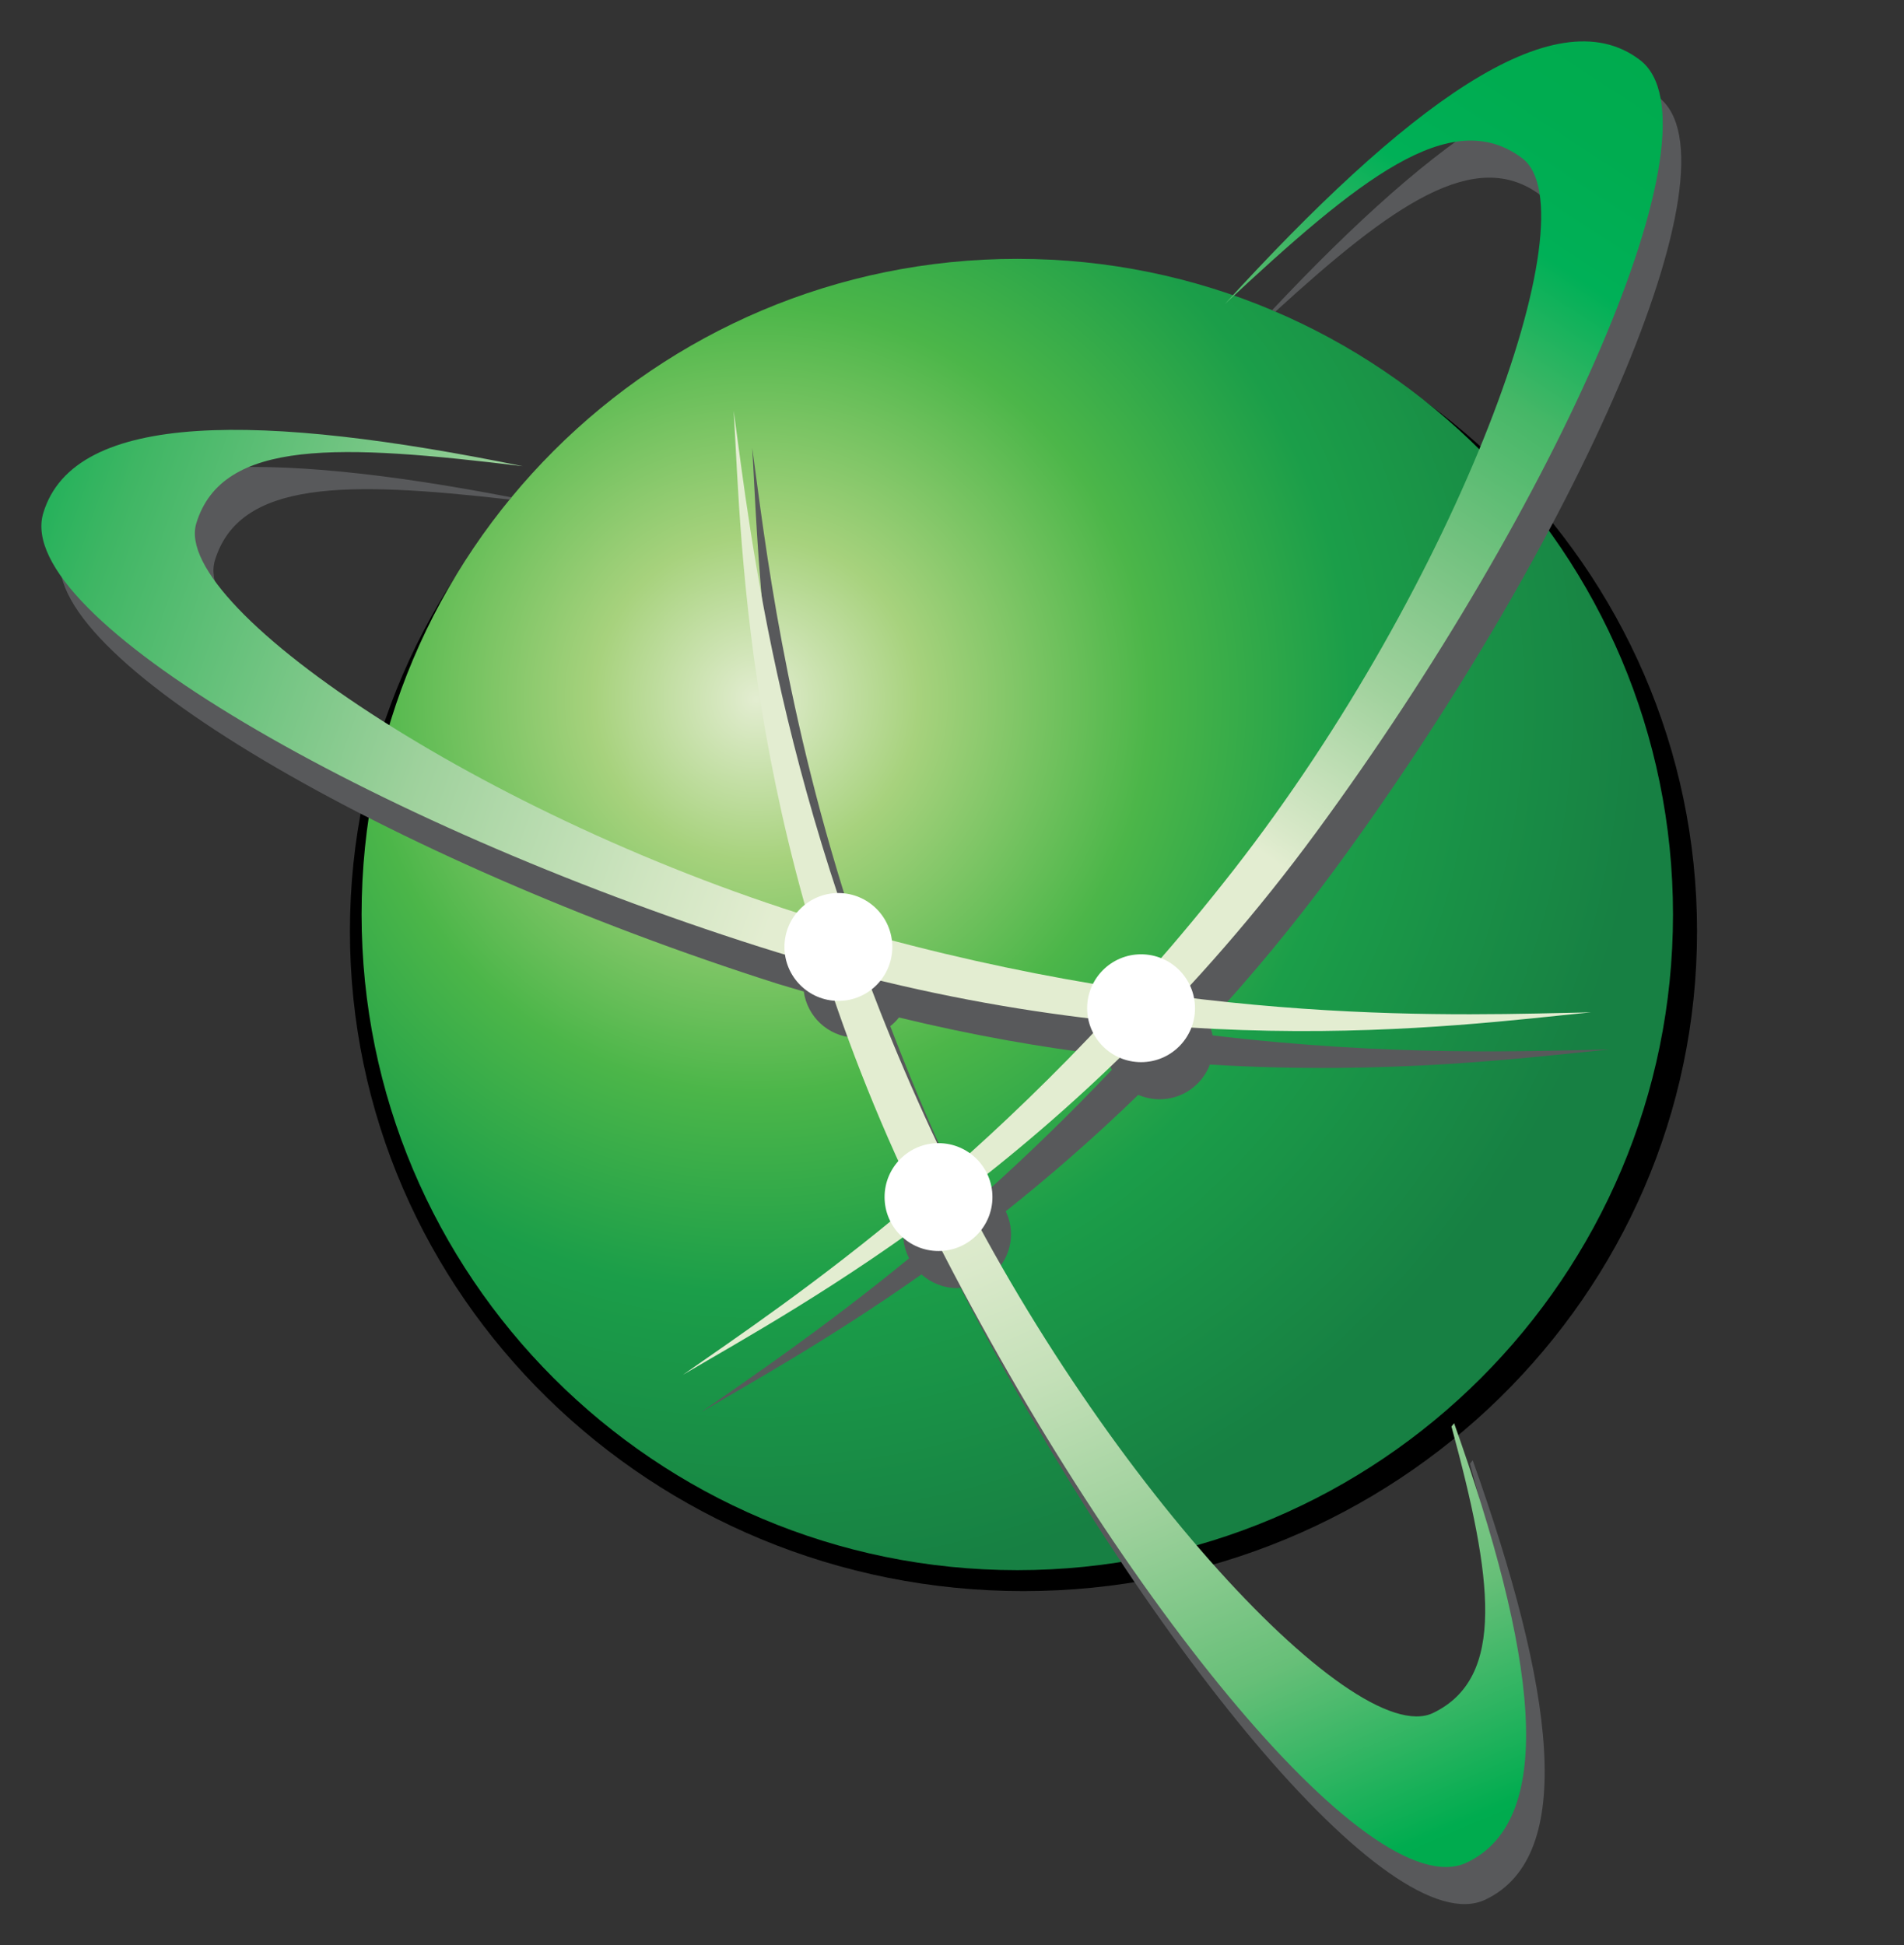 <svg width="46" height="47" viewBox="0 0 46 47" fill="none" xmlns="http://www.w3.org/2000/svg">
<rect x="0" y="0" width="46" height="47" fill="#333333" stroke="none"/>
<path d="M24.727 38.443C33.714 38.443 41 31.305 41 22.5C41 13.694 33.714 6.556 24.727 6.556C15.74 6.556 8.454 13.694 8.454 22.5C8.454 31.305 15.74 38.443 24.727 38.443Z" fill="black"/>
<path d="M24.577 37.937C33.326 37.937 40.419 30.844 40.419 22.095C40.419 13.347 33.326 6.254 24.577 6.254C15.829 6.254 8.736 13.347 8.736 22.095C8.736 30.844 15.829 37.937 24.577 37.937Z" fill="url(#paint0_radial)"/>
<path d="M28.017 26.56C28.573 26.56 29.044 26.21 29.231 25.721C33.571 25.987 36.94 25.545 38.89 25.356C36.935 25.395 33.612 25.534 29.296 25.016C29.276 24.909 29.241 24.807 29.196 24.711C30.222 23.595 31.249 22.365 32.251 21C38.068 13.08 42.147 3.933 40.07 2.348C38.108 0.846 34.748 3.226 30.733 7.495L30.814 7.529C33.637 4.95 35.643 3.527 37.225 4.72C38.945 6.018 35.644 15.002 30.261 21.905C29.671 22.662 29.081 23.37 28.494 24.047C28.346 23.989 28.186 23.954 28.017 23.954C27.511 23.954 27.077 24.245 26.862 24.668C25.335 24.412 23.703 24.064 21.99 23.611C21.908 22.97 21.367 22.474 20.704 22.474C20.696 22.474 20.688 22.476 20.68 22.476C18.946 17.235 18.484 13.093 18.174 10.822C18.309 13.126 18.4 17.422 19.895 22.761C19.825 22.817 19.762 22.88 19.704 22.949C11.761 20.401 4.597 15.503 5.191 13.542C5.781 11.601 8.351 11.617 12.312 12.07L12.356 12.017C6.452 10.877 2.207 10.891 1.493 13.298C0.75 15.807 9.432 20.795 18.795 23.772C19.005 23.838 19.21 23.893 19.419 23.956C19.503 24.562 20 25.03 20.619 25.071C21.048 26.324 21.551 27.619 22.156 28.953C21.95 29.183 21.82 29.485 21.82 29.82C21.82 30.031 21.874 30.227 21.963 30.403C19.872 32.114 18.104 33.305 16.947 34.114C18.163 33.397 20.05 32.353 22.262 30.791C22.492 30.995 22.791 31.122 23.123 31.122C23.151 31.122 23.177 31.116 23.205 31.114C27.574 39.616 33.586 46.988 35.886 45.898C38.114 44.84 37.535 40.781 35.58 35.283L35.515 35.364C36.507 39.017 36.843 41.427 35.075 42.283C33.328 43.13 27.907 37.522 24.155 30.608C24.322 30.389 24.426 30.117 24.426 29.82C24.426 29.621 24.378 29.434 24.298 29.266C25.332 28.444 26.409 27.511 27.5 26.453C27.658 26.521 27.833 26.56 28.017 26.56ZM23.876 28.76C23.663 28.608 23.404 28.517 23.122 28.517C23.113 28.517 23.103 28.52 23.094 28.52C23.05 28.427 23.005 28.335 22.962 28.243C22.41 27.056 21.934 25.907 21.509 24.794C21.587 24.732 21.657 24.662 21.719 24.584C23.483 25.012 25.162 25.307 26.738 25.496C26.761 25.622 26.806 25.738 26.862 25.848C25.836 26.929 24.834 27.896 23.876 28.76Z" fill="#58595B"/>
<path d="M38.441 24.459C35.123 24.782 27.709 25.851 18.347 22.875C8.984 19.898 0.302 14.911 1.044 12.402C1.788 9.898 6.352 9.984 12.63 11.264C8.236 10.73 5.37 10.582 4.742 12.645C4.117 14.708 12.075 20.023 20.495 22.431C28.907 24.839 35.364 24.519 38.441 24.459Z" fill="url(#paint1_linear)"/>
<path d="M16.498 33.218C19.37 31.522 25.986 28.022 31.803 20.103C37.62 12.183 41.699 3.036 39.622 1.451C37.547 -0.137 33.908 2.617 29.586 7.352C32.826 4.33 35.052 2.523 36.777 3.824C38.496 5.121 35.195 14.105 29.812 21.009C24.428 27.907 19.02 31.453 16.498 33.218Z" fill="url(#paint2_linear)"/>
<path d="M35.067 34.467C36.059 38.12 36.395 40.53 34.626 41.386C32.684 42.328 26.196 35.288 22.513 27.346C18.829 19.405 18.143 12.979 17.726 9.925C17.921 13.255 18.018 20.744 22.409 29.535C26.8 38.321 33.075 46.121 35.437 45.002C37.665 43.944 37.086 39.884 35.131 34.387L35.067 34.467Z" fill="url(#paint3_linear)"/>
<path d="M27.568 25.663C28.288 25.663 28.871 25.08 28.871 24.36C28.871 23.641 28.288 23.057 27.568 23.057C26.849 23.057 26.265 23.641 26.265 24.36C26.265 25.08 26.849 25.663 27.568 25.663Z" fill="white"/>
<path d="M22.674 30.226C23.394 30.226 23.977 29.642 23.977 28.923C23.977 28.203 23.394 27.62 22.674 27.62C21.954 27.62 21.371 28.203 21.371 28.923C21.371 29.642 21.954 30.226 22.674 30.226Z" fill="white"/>
<path d="M20.255 24.183C20.974 24.183 21.558 23.599 21.558 22.88C21.558 22.16 20.974 21.577 20.255 21.577C19.535 21.577 18.952 22.16 18.952 22.88C18.952 23.599 19.535 24.183 20.255 24.183Z" fill="white"/>
<defs>
<radialGradient id="paint0_radial" cx="0" cy="0" r="1" gradientUnits="userSpaceOnUse" gradientTransform="translate(18.292 16.905) scale(21.467)">
<stop stop-color="#E3EDD1"/>
<stop offset="0.182" stop-color="#A7D27D"/>
<stop offset="0.442" stop-color="#4CB649"/>
<stop offset="0.667" stop-color="#1B9E49"/>
<stop offset="1" stop-color="#178043"/>
</radialGradient>
<linearGradient id="paint1_linear" x1="19.902" y1="18.663" x2="-1.302" y2="11.111" gradientUnits="userSpaceOnUse">
<stop stop-color="#E3EDD1"/>
<stop offset="0.135" stop-color="#D0E5C1"/>
<stop offset="0.413" stop-color="#9ED19C"/>
<stop offset="0.805" stop-color="#3FB664"/>
<stop offset="1" stop-color="#00AB4E"/>
</linearGradient>
<linearGradient id="paint2_linear" x1="27.511" y1="18.674" x2="39.167" y2="0.891" gradientUnits="userSpaceOnUse">
<stop stop-color="#E3EDD1"/>
<stop offset="0.036" stop-color="#D8E8C8"/>
<stop offset="0.226" stop-color="#A2D29E"/>
<stop offset="0.41" stop-color="#74C280"/>
<stop offset="0.584" stop-color="#46B767"/>
<stop offset="0.745" stop-color="#00B057"/>
<stop offset="0.888" stop-color="#00AC50"/>
<stop offset="1" stop-color="#00AB4E"/>
</linearGradient>
<linearGradient id="paint3_linear" x1="26.686" y1="27.173" x2="34.193" y2="44.784" gradientUnits="userSpaceOnUse">
<stop stop-color="#E3EDD1"/>
<stop offset="0.101" stop-color="#DAE9CA"/>
<stop offset="0.266" stop-color="#C4E0B8"/>
<stop offset="0.474" stop-color="#9ED19C"/>
<stop offset="0.717" stop-color="#67BF78"/>
<stop offset="0.987" stop-color="#00AC4F"/>
<stop offset="1" stop-color="#00AB4E"/>
</linearGradient>
</defs>
</svg>
